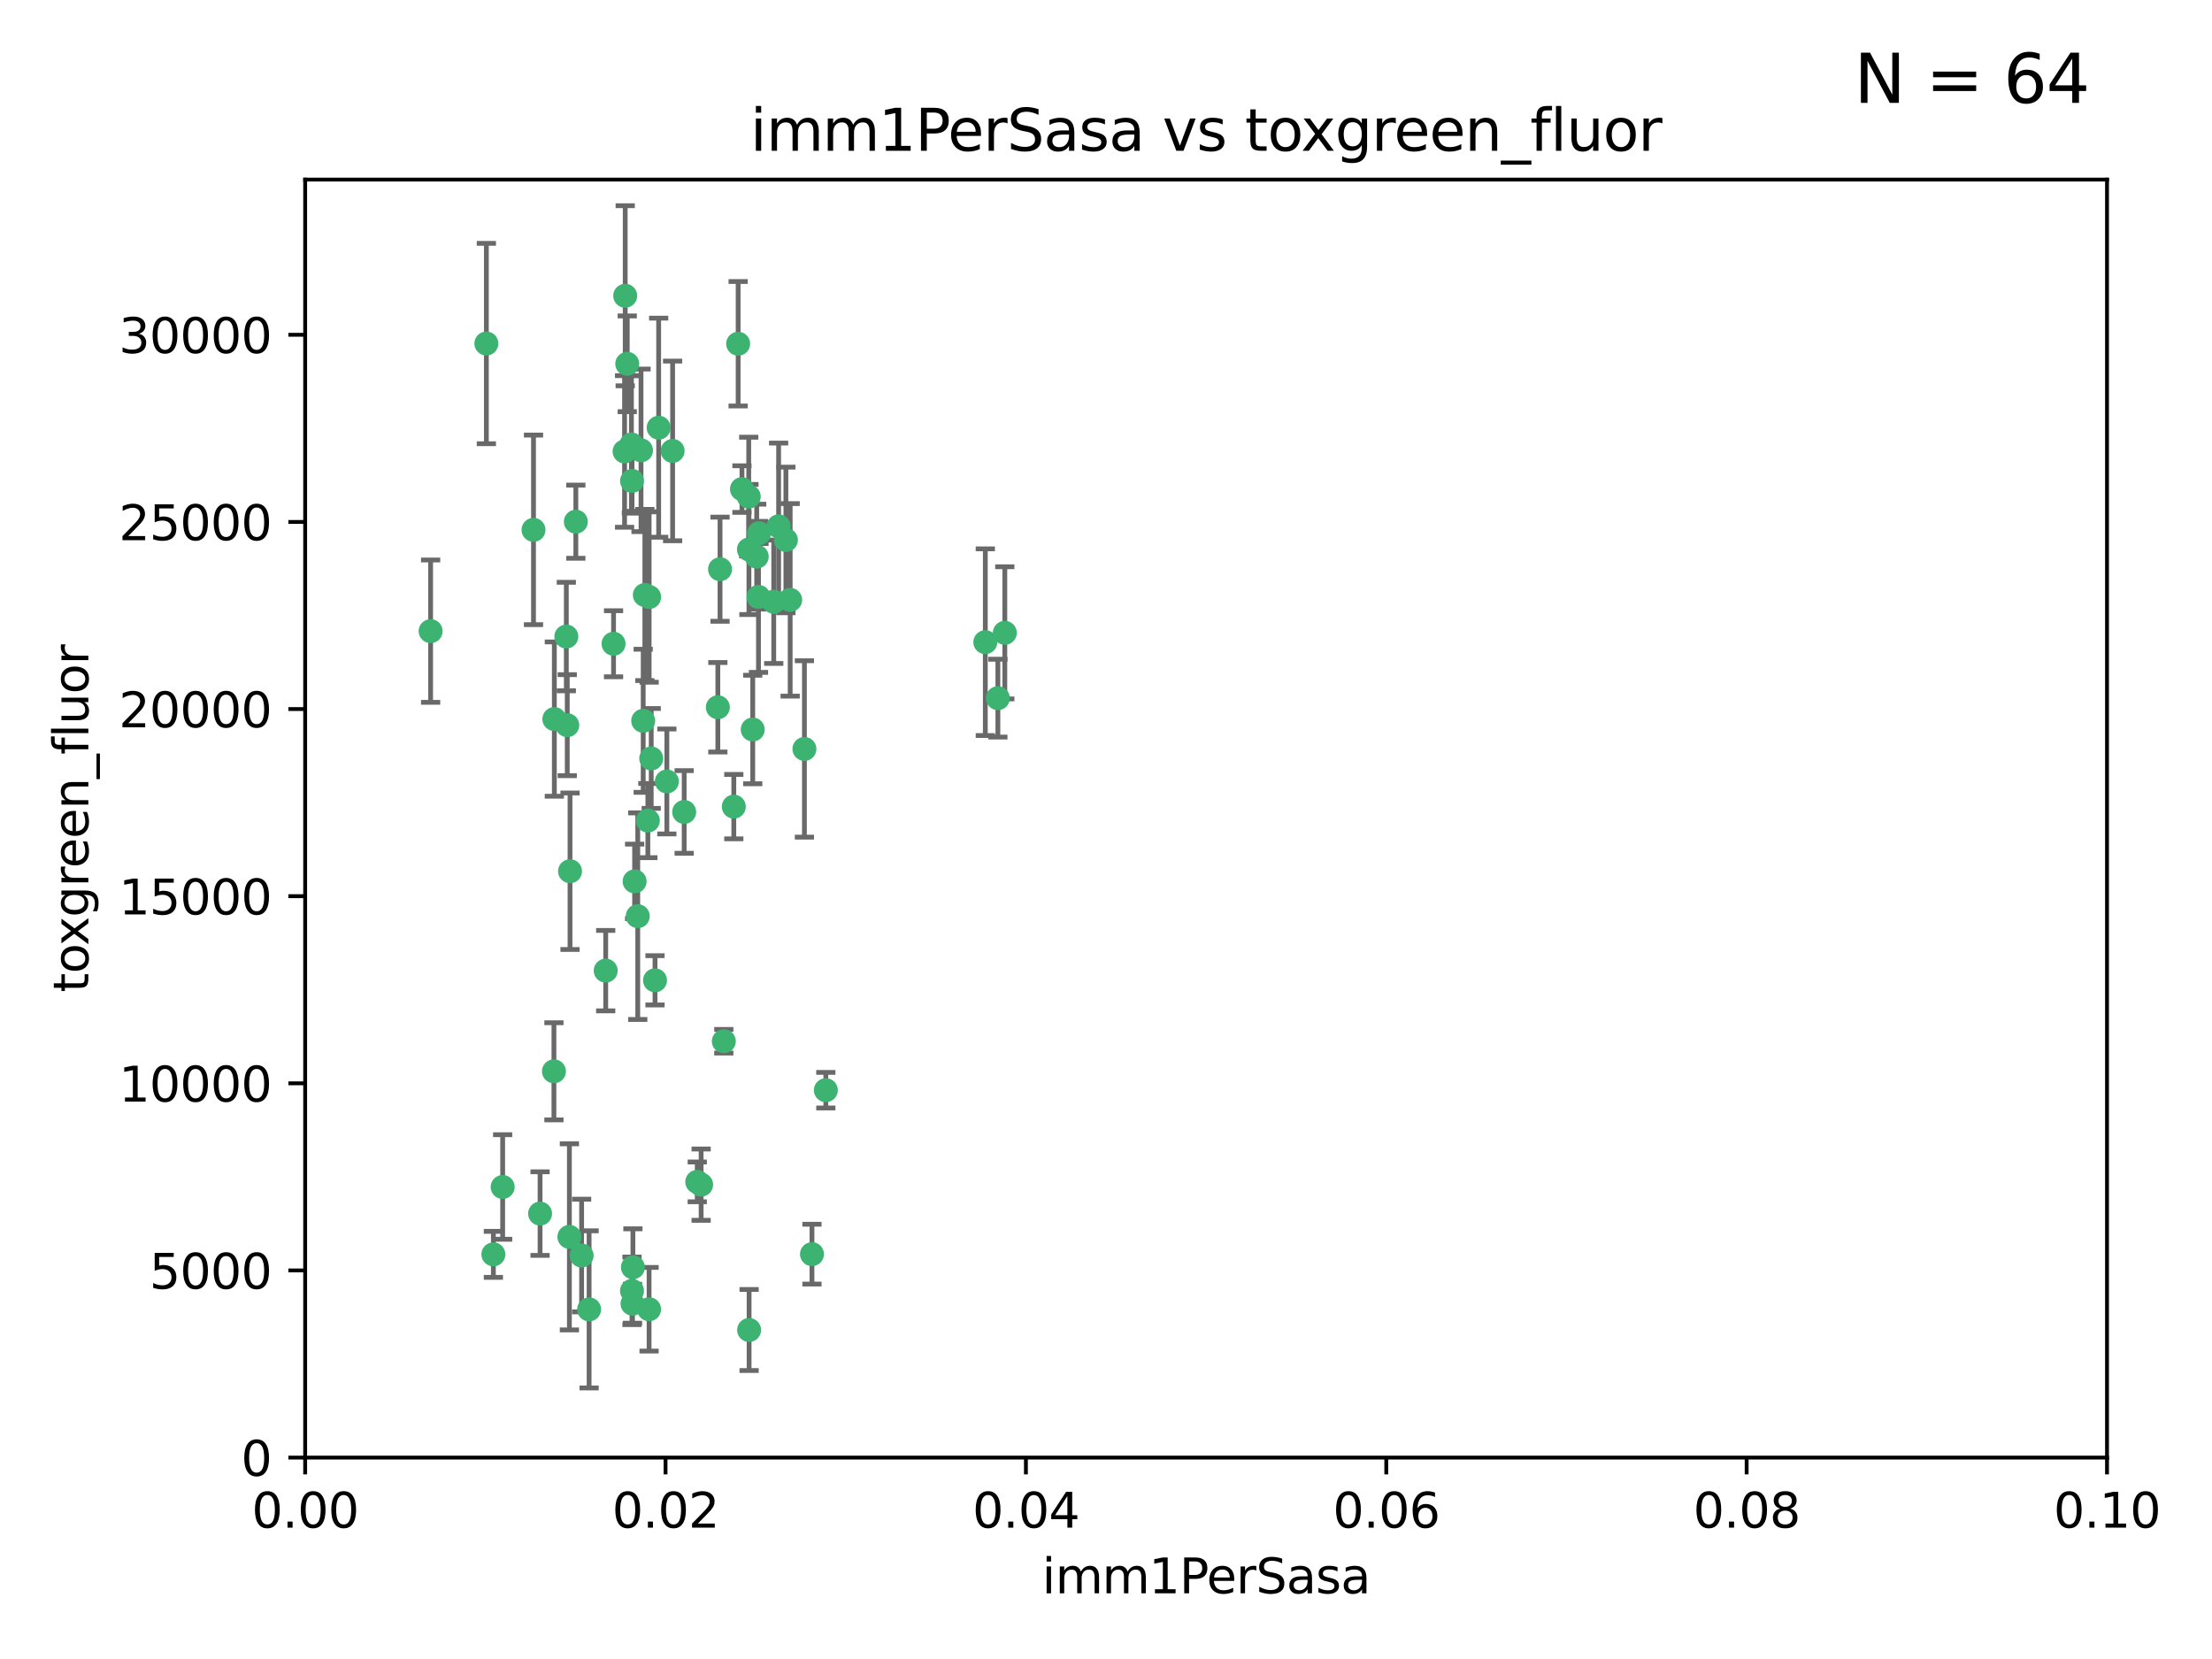 <?xml version="1.0" encoding="utf-8" standalone="no"?>
<!DOCTYPE svg PUBLIC "-//W3C//DTD SVG 1.1//EN"
  "http://www.w3.org/Graphics/SVG/1.1/DTD/svg11.dtd">
<svg xmlns:xlink="http://www.w3.org/1999/xlink" width="460.8pt" height="345.6pt" viewBox="0 0 460.8 345.6" xmlns="http://www.w3.org/2000/svg" version="1.1">
 <defs>
  <style type="text/css">*{stroke-linejoin: round; stroke-linecap: butt}</style>
 </defs>
 <g id="figure_1">
  <g id="patch_1">
   <path d="M 0 345.6 
L 460.8 345.6 
L 460.8 0 
L 0 0 
z
" style="fill: #ffffff"/>
  </g>
  <g id="axes_1">
   <g id="patch_2">
    <path d="M 63.571 303.64 
L 438.93 303.64 
L 438.93 37.411 
L 63.571 37.411 
z
" style="fill: #ffffff"/>
   </g>
   <g id="PathCollection_1">
    <defs>
     <path id="m6ec384478c" d="M 0 1.118 
C 0.297 1.118 0.581 1 0.791 0.791 
C 1 0.581 1.118 0.297 1.118 0 
C 1.118 -0.297 1 -0.581 0.791 -0.791 
C 0.581 -1 0.297 -1.118 0 -1.118 
C -0.297 -1.118 -0.581 -1 -0.791 -0.791 
C -1 -0.581 -1.118 -0.297 -1.118 0 
C -1.118 0.297 -1 0.581 -0.791 0.791 
C -0.581 1 -0.297 1.118 0 1.118 
z
" style="stroke: #3cb371"/>
    </defs>
    <g clip-path="url(#p83ebad45e4)">
     <use xlink:href="#m6ec384478c" x="101.319" y="71.562" style="fill: #3cb371; stroke: #3cb371"/>
     <use xlink:href="#m6ec384478c" x="89.706" y="131.48" style="fill: #3cb371; stroke: #3cb371"/>
     <use xlink:href="#m6ec384478c" x="156.017" y="114.467" style="fill: #3cb371; stroke: #3cb371"/>
     <use xlink:href="#m6ec384478c" x="111.138" y="110.38" style="fill: #3cb371; stroke: #3cb371"/>
     <use xlink:href="#m6ec384478c" x="137.211" y="89.097" style="fill: #3cb371; stroke: #3cb371"/>
     <use xlink:href="#m6ec384478c" x="119.957" y="108.676" style="fill: #3cb371; stroke: #3cb371"/>
     <use xlink:href="#m6ec384478c" x="169.147" y="261.259" style="fill: #3cb371; stroke: #3cb371"/>
     <use xlink:href="#m6ec384478c" x="130.666" y="75.786" style="fill: #3cb371; stroke: #3cb371"/>
     <use xlink:href="#m6ec384478c" x="161.183" y="125.356" style="fill: #3cb371; stroke: #3cb371"/>
     <use xlink:href="#m6ec384478c" x="130.11" y="94.046" style="fill: #3cb371; stroke: #3cb371"/>
     <use xlink:href="#m6ec384478c" x="167.576" y="156.019" style="fill: #3cb371; stroke: #3cb371"/>
     <use xlink:href="#m6ec384478c" x="149.54" y="147.335" style="fill: #3cb371; stroke: #3cb371"/>
     <use xlink:href="#m6ec384478c" x="164.607" y="124.965" style="fill: #3cb371; stroke: #3cb371"/>
     <use xlink:href="#m6ec384478c" x="140.118" y="93.933" style="fill: #3cb371; stroke: #3cb371"/>
     <use xlink:href="#m6ec384478c" x="157.637" y="115.953" style="fill: #3cb371; stroke: #3cb371"/>
     <use xlink:href="#m6ec384478c" x="162.201" y="109.646" style="fill: #3cb371; stroke: #3cb371"/>
     <use xlink:href="#m6ec384478c" x="155.975" y="103.453" style="fill: #3cb371; stroke: #3cb371"/>
     <use xlink:href="#m6ec384478c" x="133.991" y="150.153" style="fill: #3cb371; stroke: #3cb371"/>
     <use xlink:href="#m6ec384478c" x="133.537" y="93.812" style="fill: #3cb371; stroke: #3cb371"/>
     <use xlink:href="#m6ec384478c" x="135.226" y="124.367" style="fill: #3cb371; stroke: #3cb371"/>
     <use xlink:href="#m6ec384478c" x="134.959" y="170.94" style="fill: #3cb371; stroke: #3cb371"/>
     <use xlink:href="#m6ec384478c" x="131.665" y="100.184" style="fill: #3cb371; stroke: #3cb371"/>
     <use xlink:href="#m6ec384478c" x="149.997" y="118.577" style="fill: #3cb371; stroke: #3cb371"/>
     <use xlink:href="#m6ec384478c" x="131.536" y="92.588" style="fill: #3cb371; stroke: #3cb371"/>
     <use xlink:href="#m6ec384478c" x="102.779" y="261.303" style="fill: #3cb371; stroke: #3cb371"/>
     <use xlink:href="#m6ec384478c" x="154.563" y="101.886" style="fill: #3cb371; stroke: #3cb371"/>
     <use xlink:href="#m6ec384478c" x="158.007" y="124.337" style="fill: #3cb371; stroke: #3cb371"/>
     <use xlink:href="#m6ec384478c" x="153.769" y="71.61" style="fill: #3cb371; stroke: #3cb371"/>
     <use xlink:href="#m6ec384478c" x="118.169" y="151.067" style="fill: #3cb371; stroke: #3cb371"/>
     <use xlink:href="#m6ec384478c" x="126.179" y="202.203" style="fill: #3cb371; stroke: #3cb371"/>
     <use xlink:href="#m6ec384478c" x="136.451" y="204.22" style="fill: #3cb371; stroke: #3cb371"/>
     <use xlink:href="#m6ec384478c" x="146.058" y="246.787" style="fill: #3cb371; stroke: #3cb371"/>
     <use xlink:href="#m6ec384478c" x="205.259" y="133.776" style="fill: #3cb371; stroke: #3cb371"/>
     <use xlink:href="#m6ec384478c" x="158.116" y="111.087" style="fill: #3cb371; stroke: #3cb371"/>
     <use xlink:href="#m6ec384478c" x="163.716" y="112.487" style="fill: #3cb371; stroke: #3cb371"/>
     <use xlink:href="#m6ec384478c" x="130.241" y="61.614" style="fill: #3cb371; stroke: #3cb371"/>
     <use xlink:href="#m6ec384478c" x="138.918" y="162.792" style="fill: #3cb371; stroke: #3cb371"/>
     <use xlink:href="#m6ec384478c" x="112.506" y="252.814" style="fill: #3cb371; stroke: #3cb371"/>
     <use xlink:href="#m6ec384478c" x="207.877" y="145.439" style="fill: #3cb371; stroke: #3cb371"/>
     <use xlink:href="#m6ec384478c" x="127.813" y="134.104" style="fill: #3cb371; stroke: #3cb371"/>
     <use xlink:href="#m6ec384478c" x="104.714" y="247.267" style="fill: #3cb371; stroke: #3cb371"/>
     <use xlink:href="#m6ec384478c" x="209.321" y="131.829" style="fill: #3cb371; stroke: #3cb371"/>
     <use xlink:href="#m6ec384478c" x="117.976" y="132.603" style="fill: #3cb371; stroke: #3cb371"/>
     <use xlink:href="#m6ec384478c" x="152.865" y="168.036" style="fill: #3cb371; stroke: #3cb371"/>
     <use xlink:href="#m6ec384478c" x="132.856" y="190.856" style="fill: #3cb371; stroke: #3cb371"/>
     <use xlink:href="#m6ec384478c" x="131.656" y="268.906" style="fill: #3cb371; stroke: #3cb371"/>
     <use xlink:href="#m6ec384478c" x="131.847" y="263.993" style="fill: #3cb371; stroke: #3cb371"/>
     <use xlink:href="#m6ec384478c" x="131.762" y="271.584" style="fill: #3cb371; stroke: #3cb371"/>
     <use xlink:href="#m6ec384478c" x="156.053" y="277.063" style="fill: #3cb371; stroke: #3cb371"/>
     <use xlink:href="#m6ec384478c" x="150.784" y="216.908" style="fill: #3cb371; stroke: #3cb371"/>
     <use xlink:href="#m6ec384478c" x="156.807" y="151.97" style="fill: #3cb371; stroke: #3cb371"/>
     <use xlink:href="#m6ec384478c" x="118.746" y="181.494" style="fill: #3cb371; stroke: #3cb371"/>
     <use xlink:href="#m6ec384478c" x="132.205" y="183.606" style="fill: #3cb371; stroke: #3cb371"/>
     <use xlink:href="#m6ec384478c" x="122.722" y="272.768" style="fill: #3cb371; stroke: #3cb371"/>
     <use xlink:href="#m6ec384478c" x="115.394" y="223.176" style="fill: #3cb371; stroke: #3cb371"/>
     <use xlink:href="#m6ec384478c" x="118.616" y="257.661" style="fill: #3cb371; stroke: #3cb371"/>
     <use xlink:href="#m6ec384478c" x="115.48" y="149.795" style="fill: #3cb371; stroke: #3cb371"/>
     <use xlink:href="#m6ec384478c" x="121.161" y="261.551" style="fill: #3cb371; stroke: #3cb371"/>
     <use xlink:href="#m6ec384478c" x="135.215" y="272.741" style="fill: #3cb371; stroke: #3cb371"/>
     <use xlink:href="#m6ec384478c" x="134.334" y="123.943" style="fill: #3cb371; stroke: #3cb371"/>
     <use xlink:href="#m6ec384478c" x="142.527" y="169.147" style="fill: #3cb371; stroke: #3cb371"/>
     <use xlink:href="#m6ec384478c" x="145.249" y="246.204" style="fill: #3cb371; stroke: #3cb371"/>
     <use xlink:href="#m6ec384478c" x="172.037" y="227.107" style="fill: #3cb371; stroke: #3cb371"/>
     <use xlink:href="#m6ec384478c" x="135.66" y="157.999" style="fill: #3cb371; stroke: #3cb371"/>
    </g>
   </g>
   <g id="matplotlib.axis_1">
    <g id="xtick_1">
     <g id="line2d_1">
      <defs>
       <path id="m137657e2f7" d="M 0 0 
L 0 3.5 
" style="stroke: #000000; stroke-width: 0.8"/>
      </defs>
      <g>
       <use xlink:href="#m137657e2f7" x="63.571" y="303.64" style="stroke: #000000; stroke-width: 0.8"/>
      </g>
     </g>
     <g id="text_1">
      <!-- 0.00 -->
      <g transform="translate(52.438 318.238)scale(0.1 -0.1)">
       <defs>
        <path id="DejaVuSans-30" d="M 2034 4250 
Q 1547 4250 1301 3770 
Q 1056 3291 1056 2328 
Q 1056 1369 1301 889 
Q 1547 409 2034 409 
Q 2525 409 2770 889 
Q 3016 1369 3016 2328 
Q 3016 3291 2770 3770 
Q 2525 4250 2034 4250 
z
M 2034 4750 
Q 2819 4750 3233 4129 
Q 3647 3509 3647 2328 
Q 3647 1150 3233 529 
Q 2819 -91 2034 -91 
Q 1250 -91 836 529 
Q 422 1150 422 2328 
Q 422 3509 836 4129 
Q 1250 4750 2034 4750 
z
" transform="scale(0.016)"/>
        <path id="DejaVuSans-2e" d="M 684 794 
L 1344 794 
L 1344 0 
L 684 0 
L 684 794 
z
" transform="scale(0.016)"/>
       </defs>
       <use xlink:href="#DejaVuSans-30"/>
       <use xlink:href="#DejaVuSans-2e" x="63.623"/>
       <use xlink:href="#DejaVuSans-30" x="95.41"/>
       <use xlink:href="#DejaVuSans-30" x="159.033"/>
      </g>
     </g>
    </g>
    <g id="xtick_2">
     <g id="line2d_2">
      <g>
       <use xlink:href="#m137657e2f7" x="138.643" y="303.64" style="stroke: #000000; stroke-width: 0.8"/>
      </g>
     </g>
     <g id="text_2">
      <!-- 0.02 -->
      <g transform="translate(127.51 318.238)scale(0.1 -0.1)">
       <defs>
        <path id="DejaVuSans-32" d="M 1228 531 
L 3431 531 
L 3431 0 
L 469 0 
L 469 531 
Q 828 903 1448 1529 
Q 2069 2156 2228 2338 
Q 2531 2678 2651 2914 
Q 2772 3150 2772 3378 
Q 2772 3750 2511 3984 
Q 2250 4219 1831 4219 
Q 1534 4219 1204 4116 
Q 875 4013 500 3803 
L 500 4441 
Q 881 4594 1212 4672 
Q 1544 4750 1819 4750 
Q 2544 4750 2975 4387 
Q 3406 4025 3406 3419 
Q 3406 3131 3298 2873 
Q 3191 2616 2906 2266 
Q 2828 2175 2409 1742 
Q 1991 1309 1228 531 
z
" transform="scale(0.016)"/>
       </defs>
       <use xlink:href="#DejaVuSans-30"/>
       <use xlink:href="#DejaVuSans-2e" x="63.623"/>
       <use xlink:href="#DejaVuSans-30" x="95.41"/>
       <use xlink:href="#DejaVuSans-32" x="159.033"/>
      </g>
     </g>
    </g>
    <g id="xtick_3">
     <g id="line2d_3">
      <g>
       <use xlink:href="#m137657e2f7" x="213.715" y="303.64" style="stroke: #000000; stroke-width: 0.8"/>
      </g>
     </g>
     <g id="text_3">
      <!-- 0.04 -->
      <g transform="translate(202.582 318.238)scale(0.1 -0.1)">
       <defs>
        <path id="DejaVuSans-34" d="M 2419 4116 
L 825 1625 
L 2419 1625 
L 2419 4116 
z
M 2253 4666 
L 3047 4666 
L 3047 1625 
L 3713 1625 
L 3713 1100 
L 3047 1100 
L 3047 0 
L 2419 0 
L 2419 1100 
L 313 1100 
L 313 1709 
L 2253 4666 
z
" transform="scale(0.016)"/>
       </defs>
       <use xlink:href="#DejaVuSans-30"/>
       <use xlink:href="#DejaVuSans-2e" x="63.623"/>
       <use xlink:href="#DejaVuSans-30" x="95.41"/>
       <use xlink:href="#DejaVuSans-34" x="159.033"/>
      </g>
     </g>
    </g>
    <g id="xtick_4">
     <g id="line2d_4">
      <g>
       <use xlink:href="#m137657e2f7" x="288.786" y="303.64" style="stroke: #000000; stroke-width: 0.8"/>
      </g>
     </g>
     <g id="text_4">
      <!-- 0.06 -->
      <g transform="translate(277.654 318.238)scale(0.1 -0.1)">
       <defs>
        <path id="DejaVuSans-36" d="M 2113 2584 
Q 1688 2584 1439 2293 
Q 1191 2003 1191 1497 
Q 1191 994 1439 701 
Q 1688 409 2113 409 
Q 2538 409 2786 701 
Q 3034 994 3034 1497 
Q 3034 2003 2786 2293 
Q 2538 2584 2113 2584 
z
M 3366 4563 
L 3366 3988 
Q 3128 4100 2886 4159 
Q 2644 4219 2406 4219 
Q 1781 4219 1451 3797 
Q 1122 3375 1075 2522 
Q 1259 2794 1537 2939 
Q 1816 3084 2150 3084 
Q 2853 3084 3261 2657 
Q 3669 2231 3669 1497 
Q 3669 778 3244 343 
Q 2819 -91 2113 -91 
Q 1303 -91 875 529 
Q 447 1150 447 2328 
Q 447 3434 972 4092 
Q 1497 4750 2381 4750 
Q 2619 4750 2861 4703 
Q 3103 4656 3366 4563 
z
" transform="scale(0.016)"/>
       </defs>
       <use xlink:href="#DejaVuSans-30"/>
       <use xlink:href="#DejaVuSans-2e" x="63.623"/>
       <use xlink:href="#DejaVuSans-30" x="95.41"/>
       <use xlink:href="#DejaVuSans-36" x="159.033"/>
      </g>
     </g>
    </g>
    <g id="xtick_5">
     <g id="line2d_5">
      <g>
       <use xlink:href="#m137657e2f7" x="363.858" y="303.64" style="stroke: #000000; stroke-width: 0.8"/>
      </g>
     </g>
     <g id="text_5">
      <!-- 0.08 -->
      <g transform="translate(352.725 318.238)scale(0.1 -0.1)">
       <defs>
        <path id="DejaVuSans-38" d="M 2034 2216 
Q 1584 2216 1326 1975 
Q 1069 1734 1069 1313 
Q 1069 891 1326 650 
Q 1584 409 2034 409 
Q 2484 409 2743 651 
Q 3003 894 3003 1313 
Q 3003 1734 2745 1975 
Q 2488 2216 2034 2216 
z
M 1403 2484 
Q 997 2584 770 2862 
Q 544 3141 544 3541 
Q 544 4100 942 4425 
Q 1341 4750 2034 4750 
Q 2731 4750 3128 4425 
Q 3525 4100 3525 3541 
Q 3525 3141 3298 2862 
Q 3072 2584 2669 2484 
Q 3125 2378 3379 2068 
Q 3634 1759 3634 1313 
Q 3634 634 3220 271 
Q 2806 -91 2034 -91 
Q 1263 -91 848 271 
Q 434 634 434 1313 
Q 434 1759 690 2068 
Q 947 2378 1403 2484 
z
M 1172 3481 
Q 1172 3119 1398 2916 
Q 1625 2713 2034 2713 
Q 2441 2713 2670 2916 
Q 2900 3119 2900 3481 
Q 2900 3844 2670 4047 
Q 2441 4250 2034 4250 
Q 1625 4250 1398 4047 
Q 1172 3844 1172 3481 
z
" transform="scale(0.016)"/>
       </defs>
       <use xlink:href="#DejaVuSans-30"/>
       <use xlink:href="#DejaVuSans-2e" x="63.623"/>
       <use xlink:href="#DejaVuSans-30" x="95.41"/>
       <use xlink:href="#DejaVuSans-38" x="159.033"/>
      </g>
     </g>
    </g>
    <g id="xtick_6">
     <g id="line2d_6">
      <g>
       <use xlink:href="#m137657e2f7" x="438.93" y="303.64" style="stroke: #000000; stroke-width: 0.8"/>
      </g>
     </g>
     <g id="text_6">
      <!-- 0.10 -->
      <g transform="translate(427.797 318.238)scale(0.1 -0.1)">
       <defs>
        <path id="DejaVuSans-31" d="M 794 531 
L 1825 531 
L 1825 4091 
L 703 3866 
L 703 4441 
L 1819 4666 
L 2450 4666 
L 2450 531 
L 3481 531 
L 3481 0 
L 794 0 
L 794 531 
z
" transform="scale(0.016)"/>
       </defs>
       <use xlink:href="#DejaVuSans-30"/>
       <use xlink:href="#DejaVuSans-2e" x="63.623"/>
       <use xlink:href="#DejaVuSans-31" x="95.41"/>
       <use xlink:href="#DejaVuSans-30" x="159.033"/>
      </g>
     </g>
    </g>
    <g id="text_7">
     <!-- imm1PerSasa -->
     <g transform="translate(217.067 331.917)scale(0.1 -0.1)">
      <defs>
       <path id="DejaVuSans-69" d="M 603 3500 
L 1178 3500 
L 1178 0 
L 603 0 
L 603 3500 
z
M 603 4863 
L 1178 4863 
L 1178 4134 
L 603 4134 
L 603 4863 
z
" transform="scale(0.016)"/>
       <path id="DejaVuSans-6d" d="M 3328 2828 
Q 3544 3216 3844 3400 
Q 4144 3584 4550 3584 
Q 5097 3584 5394 3201 
Q 5691 2819 5691 2113 
L 5691 0 
L 5113 0 
L 5113 2094 
Q 5113 2597 4934 2840 
Q 4756 3084 4391 3084 
Q 3944 3084 3684 2787 
Q 3425 2491 3425 1978 
L 3425 0 
L 2847 0 
L 2847 2094 
Q 2847 2600 2669 2842 
Q 2491 3084 2119 3084 
Q 1678 3084 1418 2786 
Q 1159 2488 1159 1978 
L 1159 0 
L 581 0 
L 581 3500 
L 1159 3500 
L 1159 2956 
Q 1356 3278 1631 3431 
Q 1906 3584 2284 3584 
Q 2666 3584 2933 3390 
Q 3200 3197 3328 2828 
z
" transform="scale(0.016)"/>
       <path id="DejaVuSans-50" d="M 1259 4147 
L 1259 2394 
L 2053 2394 
Q 2494 2394 2734 2622 
Q 2975 2850 2975 3272 
Q 2975 3691 2734 3919 
Q 2494 4147 2053 4147 
L 1259 4147 
z
M 628 4666 
L 2053 4666 
Q 2838 4666 3239 4311 
Q 3641 3956 3641 3272 
Q 3641 2581 3239 2228 
Q 2838 1875 2053 1875 
L 1259 1875 
L 1259 0 
L 628 0 
L 628 4666 
z
" transform="scale(0.016)"/>
       <path id="DejaVuSans-65" d="M 3597 1894 
L 3597 1613 
L 953 1613 
Q 991 1019 1311 708 
Q 1631 397 2203 397 
Q 2534 397 2845 478 
Q 3156 559 3463 722 
L 3463 178 
Q 3153 47 2828 -22 
Q 2503 -91 2169 -91 
Q 1331 -91 842 396 
Q 353 884 353 1716 
Q 353 2575 817 3079 
Q 1281 3584 2069 3584 
Q 2775 3584 3186 3129 
Q 3597 2675 3597 1894 
z
M 3022 2063 
Q 3016 2534 2758 2815 
Q 2500 3097 2075 3097 
Q 1594 3097 1305 2825 
Q 1016 2553 972 2059 
L 3022 2063 
z
" transform="scale(0.016)"/>
       <path id="DejaVuSans-72" d="M 2631 2963 
Q 2534 3019 2420 3045 
Q 2306 3072 2169 3072 
Q 1681 3072 1420 2755 
Q 1159 2438 1159 1844 
L 1159 0 
L 581 0 
L 581 3500 
L 1159 3500 
L 1159 2956 
Q 1341 3275 1631 3429 
Q 1922 3584 2338 3584 
Q 2397 3584 2469 3576 
Q 2541 3569 2628 3553 
L 2631 2963 
z
" transform="scale(0.016)"/>
       <path id="DejaVuSans-53" d="M 3425 4513 
L 3425 3897 
Q 3066 4069 2747 4153 
Q 2428 4238 2131 4238 
Q 1616 4238 1336 4038 
Q 1056 3838 1056 3469 
Q 1056 3159 1242 3001 
Q 1428 2844 1947 2747 
L 2328 2669 
Q 3034 2534 3370 2195 
Q 3706 1856 3706 1288 
Q 3706 609 3251 259 
Q 2797 -91 1919 -91 
Q 1588 -91 1214 -16 
Q 841 59 441 206 
L 441 856 
Q 825 641 1194 531 
Q 1563 422 1919 422 
Q 2459 422 2753 634 
Q 3047 847 3047 1241 
Q 3047 1584 2836 1778 
Q 2625 1972 2144 2069 
L 1759 2144 
Q 1053 2284 737 2584 
Q 422 2884 422 3419 
Q 422 4038 858 4394 
Q 1294 4750 2059 4750 
Q 2388 4750 2728 4690 
Q 3069 4631 3425 4513 
z
" transform="scale(0.016)"/>
       <path id="DejaVuSans-61" d="M 2194 1759 
Q 1497 1759 1228 1600 
Q 959 1441 959 1056 
Q 959 750 1161 570 
Q 1363 391 1709 391 
Q 2188 391 2477 730 
Q 2766 1069 2766 1631 
L 2766 1759 
L 2194 1759 
z
M 3341 1997 
L 3341 0 
L 2766 0 
L 2766 531 
Q 2569 213 2275 61 
Q 1981 -91 1556 -91 
Q 1019 -91 701 211 
Q 384 513 384 1019 
Q 384 1609 779 1909 
Q 1175 2209 1959 2209 
L 2766 2209 
L 2766 2266 
Q 2766 2663 2505 2880 
Q 2244 3097 1772 3097 
Q 1472 3097 1187 3025 
Q 903 2953 641 2809 
L 641 3341 
Q 956 3463 1253 3523 
Q 1550 3584 1831 3584 
Q 2591 3584 2966 3190 
Q 3341 2797 3341 1997 
z
" transform="scale(0.016)"/>
       <path id="DejaVuSans-73" d="M 2834 3397 
L 2834 2853 
Q 2591 2978 2328 3040 
Q 2066 3103 1784 3103 
Q 1356 3103 1142 2972 
Q 928 2841 928 2578 
Q 928 2378 1081 2264 
Q 1234 2150 1697 2047 
L 1894 2003 
Q 2506 1872 2764 1633 
Q 3022 1394 3022 966 
Q 3022 478 2636 193 
Q 2250 -91 1575 -91 
Q 1294 -91 989 -36 
Q 684 19 347 128 
L 347 722 
Q 666 556 975 473 
Q 1284 391 1588 391 
Q 1994 391 2212 530 
Q 2431 669 2431 922 
Q 2431 1156 2273 1281 
Q 2116 1406 1581 1522 
L 1381 1569 
Q 847 1681 609 1914 
Q 372 2147 372 2553 
Q 372 3047 722 3315 
Q 1072 3584 1716 3584 
Q 2034 3584 2315 3537 
Q 2597 3491 2834 3397 
z
" transform="scale(0.016)"/>
      </defs>
      <use xlink:href="#DejaVuSans-69"/>
      <use xlink:href="#DejaVuSans-6d" x="27.783"/>
      <use xlink:href="#DejaVuSans-6d" x="125.195"/>
      <use xlink:href="#DejaVuSans-31" x="222.607"/>
      <use xlink:href="#DejaVuSans-50" x="286.23"/>
      <use xlink:href="#DejaVuSans-65" x="342.908"/>
      <use xlink:href="#DejaVuSans-72" x="404.432"/>
      <use xlink:href="#DejaVuSans-53" x="445.545"/>
      <use xlink:href="#DejaVuSans-61" x="509.021"/>
      <use xlink:href="#DejaVuSans-73" x="570.301"/>
      <use xlink:href="#DejaVuSans-61" x="622.4"/>
     </g>
    </g>
   </g>
   <g id="matplotlib.axis_2">
    <g id="ytick_1">
     <g id="line2d_7">
      <defs>
       <path id="m327ec937a0" d="M 0 0 
L -3.5 0 
" style="stroke: #000000; stroke-width: 0.8"/>
      </defs>
      <g>
       <use xlink:href="#m327ec937a0" x="63.571" y="303.64" style="stroke: #000000; stroke-width: 0.8"/>
      </g>
     </g>
     <g id="text_8">
      <!-- 0 -->
      <g transform="translate(50.209 307.439)scale(0.1 -0.1)">
       <use xlink:href="#DejaVuSans-30"/>
      </g>
     </g>
    </g>
    <g id="ytick_2">
     <g id="line2d_8">
      <g>
       <use xlink:href="#m327ec937a0" x="63.571" y="264.657" style="stroke: #000000; stroke-width: 0.8"/>
      </g>
     </g>
     <g id="text_9">
      <!-- 5000 -->
      <g transform="translate(31.121 268.457)scale(0.1 -0.1)">
       <defs>
        <path id="DejaVuSans-35" d="M 691 4666 
L 3169 4666 
L 3169 4134 
L 1269 4134 
L 1269 2991 
Q 1406 3038 1543 3061 
Q 1681 3084 1819 3084 
Q 2600 3084 3056 2656 
Q 3513 2228 3513 1497 
Q 3513 744 3044 326 
Q 2575 -91 1722 -91 
Q 1428 -91 1123 -41 
Q 819 9 494 109 
L 494 744 
Q 775 591 1075 516 
Q 1375 441 1709 441 
Q 2250 441 2565 725 
Q 2881 1009 2881 1497 
Q 2881 1984 2565 2268 
Q 2250 2553 1709 2553 
Q 1456 2553 1204 2497 
Q 953 2441 691 2322 
L 691 4666 
z
" transform="scale(0.016)"/>
       </defs>
       <use xlink:href="#DejaVuSans-35"/>
       <use xlink:href="#DejaVuSans-30" x="63.623"/>
       <use xlink:href="#DejaVuSans-30" x="127.246"/>
       <use xlink:href="#DejaVuSans-30" x="190.869"/>
      </g>
     </g>
    </g>
    <g id="ytick_3">
     <g id="line2d_9">
      <g>
       <use xlink:href="#m327ec937a0" x="63.571" y="225.675" style="stroke: #000000; stroke-width: 0.8"/>
      </g>
     </g>
     <g id="text_10">
      <!-- 10000 -->
      <g transform="translate(24.759 229.474)scale(0.1 -0.1)">
       <use xlink:href="#DejaVuSans-31"/>
       <use xlink:href="#DejaVuSans-30" x="63.623"/>
       <use xlink:href="#DejaVuSans-30" x="127.246"/>
       <use xlink:href="#DejaVuSans-30" x="190.869"/>
       <use xlink:href="#DejaVuSans-30" x="254.492"/>
      </g>
     </g>
    </g>
    <g id="ytick_4">
     <g id="line2d_10">
      <g>
       <use xlink:href="#m327ec937a0" x="63.571" y="186.692" style="stroke: #000000; stroke-width: 0.8"/>
      </g>
     </g>
     <g id="text_11">
      <!-- 15000 -->
      <g transform="translate(24.759 190.492)scale(0.1 -0.1)">
       <use xlink:href="#DejaVuSans-31"/>
       <use xlink:href="#DejaVuSans-35" x="63.623"/>
       <use xlink:href="#DejaVuSans-30" x="127.246"/>
       <use xlink:href="#DejaVuSans-30" x="190.869"/>
       <use xlink:href="#DejaVuSans-30" x="254.492"/>
      </g>
     </g>
    </g>
    <g id="ytick_5">
     <g id="line2d_11">
      <g>
       <use xlink:href="#m327ec937a0" x="63.571" y="147.71" style="stroke: #000000; stroke-width: 0.8"/>
      </g>
     </g>
     <g id="text_12">
      <!-- 20000 -->
      <g transform="translate(24.759 151.509)scale(0.1 -0.1)">
       <use xlink:href="#DejaVuSans-32"/>
       <use xlink:href="#DejaVuSans-30" x="63.623"/>
       <use xlink:href="#DejaVuSans-30" x="127.246"/>
       <use xlink:href="#DejaVuSans-30" x="190.869"/>
       <use xlink:href="#DejaVuSans-30" x="254.492"/>
      </g>
     </g>
    </g>
    <g id="ytick_6">
     <g id="line2d_12">
      <g>
       <use xlink:href="#m327ec937a0" x="63.571" y="108.727" style="stroke: #000000; stroke-width: 0.8"/>
      </g>
     </g>
     <g id="text_13">
      <!-- 25000 -->
      <g transform="translate(24.759 112.527)scale(0.1 -0.1)">
       <use xlink:href="#DejaVuSans-32"/>
       <use xlink:href="#DejaVuSans-35" x="63.623"/>
       <use xlink:href="#DejaVuSans-30" x="127.246"/>
       <use xlink:href="#DejaVuSans-30" x="190.869"/>
       <use xlink:href="#DejaVuSans-30" x="254.492"/>
      </g>
     </g>
    </g>
    <g id="ytick_7">
     <g id="line2d_13">
      <g>
       <use xlink:href="#m327ec937a0" x="63.571" y="69.745" style="stroke: #000000; stroke-width: 0.8"/>
      </g>
     </g>
     <g id="text_14">
      <!-- 30000 -->
      <g transform="translate(24.759 73.544)scale(0.1 -0.1)">
       <defs>
        <path id="DejaVuSans-33" d="M 2597 2516 
Q 3050 2419 3304 2112 
Q 3559 1806 3559 1356 
Q 3559 666 3084 287 
Q 2609 -91 1734 -91 
Q 1441 -91 1130 -33 
Q 819 25 488 141 
L 488 750 
Q 750 597 1062 519 
Q 1375 441 1716 441 
Q 2309 441 2620 675 
Q 2931 909 2931 1356 
Q 2931 1769 2642 2001 
Q 2353 2234 1838 2234 
L 1294 2234 
L 1294 2753 
L 1863 2753 
Q 2328 2753 2575 2939 
Q 2822 3125 2822 3475 
Q 2822 3834 2567 4026 
Q 2313 4219 1838 4219 
Q 1578 4219 1281 4162 
Q 984 4106 628 3988 
L 628 4550 
Q 988 4650 1302 4700 
Q 1616 4750 1894 4750 
Q 2613 4750 3031 4423 
Q 3450 4097 3450 3541 
Q 3450 3153 3228 2886 
Q 3006 2619 2597 2516 
z
" transform="scale(0.016)"/>
       </defs>
       <use xlink:href="#DejaVuSans-33"/>
       <use xlink:href="#DejaVuSans-30" x="63.623"/>
       <use xlink:href="#DejaVuSans-30" x="127.246"/>
       <use xlink:href="#DejaVuSans-30" x="190.869"/>
       <use xlink:href="#DejaVuSans-30" x="254.492"/>
      </g>
     </g>
    </g>
    <g id="text_15">
     <!-- toxgreen_fluor -->
     <g transform="translate(18.401 206.72)rotate(-90)scale(0.1 -0.1)">
      <defs>
       <path id="DejaVuSans-74" d="M 1172 4494 
L 1172 3500 
L 2356 3500 
L 2356 3053 
L 1172 3053 
L 1172 1153 
Q 1172 725 1289 603 
Q 1406 481 1766 481 
L 2356 481 
L 2356 0 
L 1766 0 
Q 1100 0 847 248 
Q 594 497 594 1153 
L 594 3053 
L 172 3053 
L 172 3500 
L 594 3500 
L 594 4494 
L 1172 4494 
z
" transform="scale(0.016)"/>
       <path id="DejaVuSans-6f" d="M 1959 3097 
Q 1497 3097 1228 2736 
Q 959 2375 959 1747 
Q 959 1119 1226 758 
Q 1494 397 1959 397 
Q 2419 397 2687 759 
Q 2956 1122 2956 1747 
Q 2956 2369 2687 2733 
Q 2419 3097 1959 3097 
z
M 1959 3584 
Q 2709 3584 3137 3096 
Q 3566 2609 3566 1747 
Q 3566 888 3137 398 
Q 2709 -91 1959 -91 
Q 1206 -91 779 398 
Q 353 888 353 1747 
Q 353 2609 779 3096 
Q 1206 3584 1959 3584 
z
" transform="scale(0.016)"/>
       <path id="DejaVuSans-78" d="M 3513 3500 
L 2247 1797 
L 3578 0 
L 2900 0 
L 1881 1375 
L 863 0 
L 184 0 
L 1544 1831 
L 300 3500 
L 978 3500 
L 1906 2253 
L 2834 3500 
L 3513 3500 
z
" transform="scale(0.016)"/>
       <path id="DejaVuSans-67" d="M 2906 1791 
Q 2906 2416 2648 2759 
Q 2391 3103 1925 3103 
Q 1463 3103 1205 2759 
Q 947 2416 947 1791 
Q 947 1169 1205 825 
Q 1463 481 1925 481 
Q 2391 481 2648 825 
Q 2906 1169 2906 1791 
z
M 3481 434 
Q 3481 -459 3084 -895 
Q 2688 -1331 1869 -1331 
Q 1566 -1331 1297 -1286 
Q 1028 -1241 775 -1147 
L 775 -588 
Q 1028 -725 1275 -790 
Q 1522 -856 1778 -856 
Q 2344 -856 2625 -561 
Q 2906 -266 2906 331 
L 2906 616 
Q 2728 306 2450 153 
Q 2172 0 1784 0 
Q 1141 0 747 490 
Q 353 981 353 1791 
Q 353 2603 747 3093 
Q 1141 3584 1784 3584 
Q 2172 3584 2450 3431 
Q 2728 3278 2906 2969 
L 2906 3500 
L 3481 3500 
L 3481 434 
z
" transform="scale(0.016)"/>
       <path id="DejaVuSans-6e" d="M 3513 2113 
L 3513 0 
L 2938 0 
L 2938 2094 
Q 2938 2591 2744 2837 
Q 2550 3084 2163 3084 
Q 1697 3084 1428 2787 
Q 1159 2491 1159 1978 
L 1159 0 
L 581 0 
L 581 3500 
L 1159 3500 
L 1159 2956 
Q 1366 3272 1645 3428 
Q 1925 3584 2291 3584 
Q 2894 3584 3203 3211 
Q 3513 2838 3513 2113 
z
" transform="scale(0.016)"/>
       <path id="DejaVuSans-5f" d="M 3263 -1063 
L 3263 -1509 
L -63 -1509 
L -63 -1063 
L 3263 -1063 
z
" transform="scale(0.016)"/>
       <path id="DejaVuSans-66" d="M 2375 4863 
L 2375 4384 
L 1825 4384 
Q 1516 4384 1395 4259 
Q 1275 4134 1275 3809 
L 1275 3500 
L 2222 3500 
L 2222 3053 
L 1275 3053 
L 1275 0 
L 697 0 
L 697 3053 
L 147 3053 
L 147 3500 
L 697 3500 
L 697 3744 
Q 697 4328 969 4595 
Q 1241 4863 1831 4863 
L 2375 4863 
z
" transform="scale(0.016)"/>
       <path id="DejaVuSans-6c" d="M 603 4863 
L 1178 4863 
L 1178 0 
L 603 0 
L 603 4863 
z
" transform="scale(0.016)"/>
       <path id="DejaVuSans-75" d="M 544 1381 
L 544 3500 
L 1119 3500 
L 1119 1403 
Q 1119 906 1312 657 
Q 1506 409 1894 409 
Q 2359 409 2629 706 
Q 2900 1003 2900 1516 
L 2900 3500 
L 3475 3500 
L 3475 0 
L 2900 0 
L 2900 538 
Q 2691 219 2414 64 
Q 2138 -91 1772 -91 
Q 1169 -91 856 284 
Q 544 659 544 1381 
z
M 1991 3584 
L 1991 3584 
z
" transform="scale(0.016)"/>
      </defs>
      <use xlink:href="#DejaVuSans-74"/>
      <use xlink:href="#DejaVuSans-6f" x="39.209"/>
      <use xlink:href="#DejaVuSans-78" x="97.266"/>
      <use xlink:href="#DejaVuSans-67" x="156.445"/>
      <use xlink:href="#DejaVuSans-72" x="219.922"/>
      <use xlink:href="#DejaVuSans-65" x="258.785"/>
      <use xlink:href="#DejaVuSans-65" x="320.309"/>
      <use xlink:href="#DejaVuSans-6e" x="381.832"/>
      <use xlink:href="#DejaVuSans-5f" x="445.211"/>
      <use xlink:href="#DejaVuSans-66" x="495.211"/>
      <use xlink:href="#DejaVuSans-6c" x="530.416"/>
      <use xlink:href="#DejaVuSans-75" x="558.199"/>
      <use xlink:href="#DejaVuSans-6f" x="621.578"/>
      <use xlink:href="#DejaVuSans-72" x="682.76"/>
     </g>
    </g>
   </g>
   <g id="LineCollection_1">
    <path d="M 101.319 92.434 
L 101.319 50.691 
" clip-path="url(#p83ebad45e4)" style="fill: none; stroke: #696969"/>
    <path d="M 89.706 146.307 
L 89.706 116.654 
" clip-path="url(#p83ebad45e4)" style="fill: none; stroke: #696969"/>
    <path d="M 156.017 128.017 
L 156.017 100.917 
" clip-path="url(#p83ebad45e4)" style="fill: none; stroke: #696969"/>
    <path d="M 111.138 130.124 
L 111.138 90.636 
" clip-path="url(#p83ebad45e4)" style="fill: none; stroke: #696969"/>
    <path d="M 137.211 111.917 
L 137.211 66.277 
" clip-path="url(#p83ebad45e4)" style="fill: none; stroke: #696969"/>
    <path d="M 119.957 116.296 
L 119.957 101.057 
" clip-path="url(#p83ebad45e4)" style="fill: none; stroke: #696969"/>
    <path d="M 169.147 267.49 
L 169.147 255.028 
" clip-path="url(#p83ebad45e4)" style="fill: none; stroke: #696969"/>
    <path d="M 130.666 85.756 
L 130.666 65.815 
" clip-path="url(#p83ebad45e4)" style="fill: none; stroke: #696969"/>
    <path d="M 161.183 138.211 
L 161.183 112.501 
" clip-path="url(#p83ebad45e4)" style="fill: none; stroke: #696969"/>
    <path d="M 130.11 109.836 
L 130.11 78.257 
" clip-path="url(#p83ebad45e4)" style="fill: none; stroke: #696969"/>
    <path d="M 167.576 174.39 
L 167.576 137.647 
" clip-path="url(#p83ebad45e4)" style="fill: none; stroke: #696969"/>
    <path d="M 149.54 156.65 
L 149.54 138.02 
" clip-path="url(#p83ebad45e4)" style="fill: none; stroke: #696969"/>
    <path d="M 164.607 145.018 
L 164.607 104.912 
" clip-path="url(#p83ebad45e4)" style="fill: none; stroke: #696969"/>
    <path d="M 140.118 112.649 
L 140.118 75.218 
" clip-path="url(#p83ebad45e4)" style="fill: none; stroke: #696969"/>
    <path d="M 157.637 126.872 
L 157.637 105.035 
" clip-path="url(#p83ebad45e4)" style="fill: none; stroke: #696969"/>
    <path d="M 162.201 126.988 
L 162.201 92.305 
" clip-path="url(#p83ebad45e4)" style="fill: none; stroke: #696969"/>
    <path d="M 155.975 115.826 
L 155.975 91.08 
" clip-path="url(#p83ebad45e4)" style="fill: none; stroke: #696969"/>
    <path d="M 133.991 165.057 
L 133.991 135.25 
" clip-path="url(#p83ebad45e4)" style="fill: none; stroke: #696969"/>
    <path d="M 133.537 110.745 
L 133.537 76.878 
" clip-path="url(#p83ebad45e4)" style="fill: none; stroke: #696969"/>
    <path d="M 135.226 142.114 
L 135.226 106.621 
" clip-path="url(#p83ebad45e4)" style="fill: none; stroke: #696969"/>
    <path d="M 134.959 178.667 
L 134.959 163.212 
" clip-path="url(#p83ebad45e4)" style="fill: none; stroke: #696969"/>
    <path d="M 131.665 106.525 
L 131.665 93.844 
" clip-path="url(#p83ebad45e4)" style="fill: none; stroke: #696969"/>
    <path d="M 149.997 129.424 
L 149.997 107.731 
" clip-path="url(#p83ebad45e4)" style="fill: none; stroke: #696969"/>
    <path d="M 131.536 106.902 
L 131.536 78.274 
" clip-path="url(#p83ebad45e4)" style="fill: none; stroke: #696969"/>
    <path d="M 102.779 266.097 
L 102.779 256.51 
" clip-path="url(#p83ebad45e4)" style="fill: none; stroke: #696969"/>
    <path d="M 154.563 106.741 
L 154.563 97.032 
" clip-path="url(#p83ebad45e4)" style="fill: none; stroke: #696969"/>
    <path d="M 158.007 140.07 
L 158.007 108.604 
" clip-path="url(#p83ebad45e4)" style="fill: none; stroke: #696969"/>
    <path d="M 153.769 84.576 
L 153.769 58.645 
" clip-path="url(#p83ebad45e4)" style="fill: none; stroke: #696969"/>
    <path d="M 118.169 161.588 
L 118.169 140.547 
" clip-path="url(#p83ebad45e4)" style="fill: none; stroke: #696969"/>
    <path d="M 126.179 210.579 
L 126.179 193.826 
" clip-path="url(#p83ebad45e4)" style="fill: none; stroke: #696969"/>
    <path d="M 136.451 209.352 
L 136.451 199.087 
" clip-path="url(#p83ebad45e4)" style="fill: none; stroke: #696969"/>
    <path d="M 146.058 254.215 
L 146.058 239.358 
" clip-path="url(#p83ebad45e4)" style="fill: none; stroke: #696969"/>
    <path d="M 205.259 153.222 
L 205.259 114.33 
" clip-path="url(#p83ebad45e4)" style="fill: none; stroke: #696969"/>
    <path d="M 158.116 113.226 
L 158.116 108.949 
" clip-path="url(#p83ebad45e4)" style="fill: none; stroke: #696969"/>
    <path d="M 163.716 127.655 
L 163.716 97.319 
" clip-path="url(#p83ebad45e4)" style="fill: none; stroke: #696969"/>
    <path d="M 130.241 80.373 
L 130.241 42.855 
" clip-path="url(#p83ebad45e4)" style="fill: none; stroke: #696969"/>
    <path d="M 138.918 173.718 
L 138.918 151.865 
" clip-path="url(#p83ebad45e4)" style="fill: none; stroke: #696969"/>
    <path d="M 112.506 261.522 
L 112.506 244.105 
" clip-path="url(#p83ebad45e4)" style="fill: none; stroke: #696969"/>
    <path d="M 207.877 153.546 
L 207.877 137.331 
" clip-path="url(#p83ebad45e4)" style="fill: none; stroke: #696969"/>
    <path d="M 127.813 140.983 
L 127.813 127.226 
" clip-path="url(#p83ebad45e4)" style="fill: none; stroke: #696969"/>
    <path d="M 104.714 258.157 
L 104.714 236.377 
" clip-path="url(#p83ebad45e4)" style="fill: none; stroke: #696969"/>
    <path d="M 209.321 145.591 
L 209.321 118.067 
" clip-path="url(#p83ebad45e4)" style="fill: none; stroke: #696969"/>
    <path d="M 117.976 143.904 
L 117.976 121.303 
" clip-path="url(#p83ebad45e4)" style="fill: none; stroke: #696969"/>
    <path d="M 152.865 174.742 
L 152.865 161.329 
" clip-path="url(#p83ebad45e4)" style="fill: none; stroke: #696969"/>
    <path d="M 132.856 212.373 
L 132.856 169.339 
" clip-path="url(#p83ebad45e4)" style="fill: none; stroke: #696969"/>
    <path d="M 131.656 275.94 
L 131.656 261.871 
" clip-path="url(#p83ebad45e4)" style="fill: none; stroke: #696969"/>
    <path d="M 131.847 272.003 
L 131.847 255.982 
" clip-path="url(#p83ebad45e4)" style="fill: none; stroke: #696969"/>
    <path d="M 131.762 275.64 
L 131.762 267.529 
" clip-path="url(#p83ebad45e4)" style="fill: none; stroke: #696969"/>
    <path d="M 156.053 285.505 
L 156.053 268.621 
" clip-path="url(#p83ebad45e4)" style="fill: none; stroke: #696969"/>
    <path d="M 150.784 219.374 
L 150.784 214.442 
" clip-path="url(#p83ebad45e4)" style="fill: none; stroke: #696969"/>
    <path d="M 156.807 163.271 
L 156.807 140.669 
" clip-path="url(#p83ebad45e4)" style="fill: none; stroke: #696969"/>
    <path d="M 118.746 197.796 
L 118.746 165.192 
" clip-path="url(#p83ebad45e4)" style="fill: none; stroke: #696969"/>
    <path d="M 132.205 191.362 
L 132.205 175.85 
" clip-path="url(#p83ebad45e4)" style="fill: none; stroke: #696969"/>
    <path d="M 122.722 289.135 
L 122.722 256.401 
" clip-path="url(#p83ebad45e4)" style="fill: none; stroke: #696969"/>
    <path d="M 115.394 233.292 
L 115.394 213.059 
" clip-path="url(#p83ebad45e4)" style="fill: none; stroke: #696969"/>
    <path d="M 118.616 277.044 
L 118.616 238.278 
" clip-path="url(#p83ebad45e4)" style="fill: none; stroke: #696969"/>
    <path d="M 115.48 165.867 
L 115.48 133.723 
" clip-path="url(#p83ebad45e4)" style="fill: none; stroke: #696969"/>
    <path d="M 121.161 273.286 
L 121.161 249.816 
" clip-path="url(#p83ebad45e4)" style="fill: none; stroke: #696969"/>
    <path d="M 135.215 281.454 
L 135.215 264.027 
" clip-path="url(#p83ebad45e4)" style="fill: none; stroke: #696969"/>
    <path d="M 134.334 141.769 
L 134.334 106.117 
" clip-path="url(#p83ebad45e4)" style="fill: none; stroke: #696969"/>
    <path d="M 142.527 177.757 
L 142.527 160.538 
" clip-path="url(#p83ebad45e4)" style="fill: none; stroke: #696969"/>
    <path d="M 145.249 250.348 
L 145.249 242.06 
" clip-path="url(#p83ebad45e4)" style="fill: none; stroke: #696969"/>
    <path d="M 172.037 230.811 
L 172.037 223.403 
" clip-path="url(#p83ebad45e4)" style="fill: none; stroke: #696969"/>
    <path d="M 135.66 168.403 
L 135.66 147.594 
" clip-path="url(#p83ebad45e4)" style="fill: none; stroke: #696969"/>
   </g>
   <g id="line2d_14">
    <defs>
     <path id="mca9b3462cb" d="M 2 0 
L -2 -0 
" style="stroke: #696969"/>
    </defs>
    <g clip-path="url(#p83ebad45e4)">
     <use xlink:href="#mca9b3462cb" x="101.319" y="92.434" style="fill: #696969; stroke: #696969"/>
     <use xlink:href="#mca9b3462cb" x="89.706" y="146.307" style="fill: #696969; stroke: #696969"/>
     <use xlink:href="#mca9b3462cb" x="156.017" y="128.017" style="fill: #696969; stroke: #696969"/>
     <use xlink:href="#mca9b3462cb" x="111.138" y="130.124" style="fill: #696969; stroke: #696969"/>
     <use xlink:href="#mca9b3462cb" x="137.211" y="111.917" style="fill: #696969; stroke: #696969"/>
     <use xlink:href="#mca9b3462cb" x="119.957" y="116.296" style="fill: #696969; stroke: #696969"/>
     <use xlink:href="#mca9b3462cb" x="169.147" y="267.49" style="fill: #696969; stroke: #696969"/>
     <use xlink:href="#mca9b3462cb" x="130.666" y="85.756" style="fill: #696969; stroke: #696969"/>
     <use xlink:href="#mca9b3462cb" x="161.183" y="138.211" style="fill: #696969; stroke: #696969"/>
     <use xlink:href="#mca9b3462cb" x="130.11" y="109.836" style="fill: #696969; stroke: #696969"/>
     <use xlink:href="#mca9b3462cb" x="167.576" y="174.39" style="fill: #696969; stroke: #696969"/>
     <use xlink:href="#mca9b3462cb" x="149.54" y="156.65" style="fill: #696969; stroke: #696969"/>
     <use xlink:href="#mca9b3462cb" x="164.607" y="145.018" style="fill: #696969; stroke: #696969"/>
     <use xlink:href="#mca9b3462cb" x="140.118" y="112.649" style="fill: #696969; stroke: #696969"/>
     <use xlink:href="#mca9b3462cb" x="157.637" y="126.872" style="fill: #696969; stroke: #696969"/>
     <use xlink:href="#mca9b3462cb" x="162.201" y="126.988" style="fill: #696969; stroke: #696969"/>
     <use xlink:href="#mca9b3462cb" x="155.975" y="115.826" style="fill: #696969; stroke: #696969"/>
     <use xlink:href="#mca9b3462cb" x="133.991" y="165.057" style="fill: #696969; stroke: #696969"/>
     <use xlink:href="#mca9b3462cb" x="133.537" y="110.745" style="fill: #696969; stroke: #696969"/>
     <use xlink:href="#mca9b3462cb" x="135.226" y="142.114" style="fill: #696969; stroke: #696969"/>
     <use xlink:href="#mca9b3462cb" x="134.959" y="178.667" style="fill: #696969; stroke: #696969"/>
     <use xlink:href="#mca9b3462cb" x="131.665" y="106.525" style="fill: #696969; stroke: #696969"/>
     <use xlink:href="#mca9b3462cb" x="149.997" y="129.424" style="fill: #696969; stroke: #696969"/>
     <use xlink:href="#mca9b3462cb" x="131.536" y="106.902" style="fill: #696969; stroke: #696969"/>
     <use xlink:href="#mca9b3462cb" x="102.779" y="266.097" style="fill: #696969; stroke: #696969"/>
     <use xlink:href="#mca9b3462cb" x="154.563" y="106.741" style="fill: #696969; stroke: #696969"/>
     <use xlink:href="#mca9b3462cb" x="158.007" y="140.07" style="fill: #696969; stroke: #696969"/>
     <use xlink:href="#mca9b3462cb" x="153.769" y="84.576" style="fill: #696969; stroke: #696969"/>
     <use xlink:href="#mca9b3462cb" x="118.169" y="161.588" style="fill: #696969; stroke: #696969"/>
     <use xlink:href="#mca9b3462cb" x="126.179" y="210.579" style="fill: #696969; stroke: #696969"/>
     <use xlink:href="#mca9b3462cb" x="136.451" y="209.352" style="fill: #696969; stroke: #696969"/>
     <use xlink:href="#mca9b3462cb" x="146.058" y="254.215" style="fill: #696969; stroke: #696969"/>
     <use xlink:href="#mca9b3462cb" x="205.259" y="153.222" style="fill: #696969; stroke: #696969"/>
     <use xlink:href="#mca9b3462cb" x="158.116" y="113.226" style="fill: #696969; stroke: #696969"/>
     <use xlink:href="#mca9b3462cb" x="163.716" y="127.655" style="fill: #696969; stroke: #696969"/>
     <use xlink:href="#mca9b3462cb" x="130.241" y="80.373" style="fill: #696969; stroke: #696969"/>
     <use xlink:href="#mca9b3462cb" x="138.918" y="173.718" style="fill: #696969; stroke: #696969"/>
     <use xlink:href="#mca9b3462cb" x="112.506" y="261.522" style="fill: #696969; stroke: #696969"/>
     <use xlink:href="#mca9b3462cb" x="207.877" y="153.546" style="fill: #696969; stroke: #696969"/>
     <use xlink:href="#mca9b3462cb" x="127.813" y="140.983" style="fill: #696969; stroke: #696969"/>
     <use xlink:href="#mca9b3462cb" x="104.714" y="258.157" style="fill: #696969; stroke: #696969"/>
     <use xlink:href="#mca9b3462cb" x="209.321" y="145.591" style="fill: #696969; stroke: #696969"/>
     <use xlink:href="#mca9b3462cb" x="117.976" y="143.904" style="fill: #696969; stroke: #696969"/>
     <use xlink:href="#mca9b3462cb" x="152.865" y="174.742" style="fill: #696969; stroke: #696969"/>
     <use xlink:href="#mca9b3462cb" x="132.856" y="212.373" style="fill: #696969; stroke: #696969"/>
     <use xlink:href="#mca9b3462cb" x="131.656" y="275.94" style="fill: #696969; stroke: #696969"/>
     <use xlink:href="#mca9b3462cb" x="131.847" y="272.003" style="fill: #696969; stroke: #696969"/>
     <use xlink:href="#mca9b3462cb" x="131.762" y="275.64" style="fill: #696969; stroke: #696969"/>
     <use xlink:href="#mca9b3462cb" x="156.053" y="285.505" style="fill: #696969; stroke: #696969"/>
     <use xlink:href="#mca9b3462cb" x="150.784" y="219.374" style="fill: #696969; stroke: #696969"/>
     <use xlink:href="#mca9b3462cb" x="156.807" y="163.271" style="fill: #696969; stroke: #696969"/>
     <use xlink:href="#mca9b3462cb" x="118.746" y="197.796" style="fill: #696969; stroke: #696969"/>
     <use xlink:href="#mca9b3462cb" x="132.205" y="191.362" style="fill: #696969; stroke: #696969"/>
     <use xlink:href="#mca9b3462cb" x="122.722" y="289.135" style="fill: #696969; stroke: #696969"/>
     <use xlink:href="#mca9b3462cb" x="115.394" y="233.292" style="fill: #696969; stroke: #696969"/>
     <use xlink:href="#mca9b3462cb" x="118.616" y="277.044" style="fill: #696969; stroke: #696969"/>
     <use xlink:href="#mca9b3462cb" x="115.48" y="165.867" style="fill: #696969; stroke: #696969"/>
     <use xlink:href="#mca9b3462cb" x="121.161" y="273.286" style="fill: #696969; stroke: #696969"/>
     <use xlink:href="#mca9b3462cb" x="135.215" y="281.454" style="fill: #696969; stroke: #696969"/>
     <use xlink:href="#mca9b3462cb" x="134.334" y="141.769" style="fill: #696969; stroke: #696969"/>
     <use xlink:href="#mca9b3462cb" x="142.527" y="177.757" style="fill: #696969; stroke: #696969"/>
     <use xlink:href="#mca9b3462cb" x="145.249" y="250.348" style="fill: #696969; stroke: #696969"/>
     <use xlink:href="#mca9b3462cb" x="172.037" y="230.811" style="fill: #696969; stroke: #696969"/>
     <use xlink:href="#mca9b3462cb" x="135.66" y="168.403" style="fill: #696969; stroke: #696969"/>
    </g>
   </g>
   <g id="line2d_15">
    <g clip-path="url(#p83ebad45e4)">
     <use xlink:href="#mca9b3462cb" x="101.319" y="50.691" style="fill: #696969; stroke: #696969"/>
     <use xlink:href="#mca9b3462cb" x="89.706" y="116.654" style="fill: #696969; stroke: #696969"/>
     <use xlink:href="#mca9b3462cb" x="156.017" y="100.917" style="fill: #696969; stroke: #696969"/>
     <use xlink:href="#mca9b3462cb" x="111.138" y="90.636" style="fill: #696969; stroke: #696969"/>
     <use xlink:href="#mca9b3462cb" x="137.211" y="66.277" style="fill: #696969; stroke: #696969"/>
     <use xlink:href="#mca9b3462cb" x="119.957" y="101.057" style="fill: #696969; stroke: #696969"/>
     <use xlink:href="#mca9b3462cb" x="169.147" y="255.028" style="fill: #696969; stroke: #696969"/>
     <use xlink:href="#mca9b3462cb" x="130.666" y="65.815" style="fill: #696969; stroke: #696969"/>
     <use xlink:href="#mca9b3462cb" x="161.183" y="112.501" style="fill: #696969; stroke: #696969"/>
     <use xlink:href="#mca9b3462cb" x="130.11" y="78.257" style="fill: #696969; stroke: #696969"/>
     <use xlink:href="#mca9b3462cb" x="167.576" y="137.647" style="fill: #696969; stroke: #696969"/>
     <use xlink:href="#mca9b3462cb" x="149.54" y="138.02" style="fill: #696969; stroke: #696969"/>
     <use xlink:href="#mca9b3462cb" x="164.607" y="104.912" style="fill: #696969; stroke: #696969"/>
     <use xlink:href="#mca9b3462cb" x="140.118" y="75.218" style="fill: #696969; stroke: #696969"/>
     <use xlink:href="#mca9b3462cb" x="157.637" y="105.035" style="fill: #696969; stroke: #696969"/>
     <use xlink:href="#mca9b3462cb" x="162.201" y="92.305" style="fill: #696969; stroke: #696969"/>
     <use xlink:href="#mca9b3462cb" x="155.975" y="91.08" style="fill: #696969; stroke: #696969"/>
     <use xlink:href="#mca9b3462cb" x="133.991" y="135.25" style="fill: #696969; stroke: #696969"/>
     <use xlink:href="#mca9b3462cb" x="133.537" y="76.878" style="fill: #696969; stroke: #696969"/>
     <use xlink:href="#mca9b3462cb" x="135.226" y="106.621" style="fill: #696969; stroke: #696969"/>
     <use xlink:href="#mca9b3462cb" x="134.959" y="163.212" style="fill: #696969; stroke: #696969"/>
     <use xlink:href="#mca9b3462cb" x="131.665" y="93.844" style="fill: #696969; stroke: #696969"/>
     <use xlink:href="#mca9b3462cb" x="149.997" y="107.731" style="fill: #696969; stroke: #696969"/>
     <use xlink:href="#mca9b3462cb" x="131.536" y="78.274" style="fill: #696969; stroke: #696969"/>
     <use xlink:href="#mca9b3462cb" x="102.779" y="256.51" style="fill: #696969; stroke: #696969"/>
     <use xlink:href="#mca9b3462cb" x="154.563" y="97.032" style="fill: #696969; stroke: #696969"/>
     <use xlink:href="#mca9b3462cb" x="158.007" y="108.604" style="fill: #696969; stroke: #696969"/>
     <use xlink:href="#mca9b3462cb" x="153.769" y="58.645" style="fill: #696969; stroke: #696969"/>
     <use xlink:href="#mca9b3462cb" x="118.169" y="140.547" style="fill: #696969; stroke: #696969"/>
     <use xlink:href="#mca9b3462cb" x="126.179" y="193.826" style="fill: #696969; stroke: #696969"/>
     <use xlink:href="#mca9b3462cb" x="136.451" y="199.087" style="fill: #696969; stroke: #696969"/>
     <use xlink:href="#mca9b3462cb" x="146.058" y="239.358" style="fill: #696969; stroke: #696969"/>
     <use xlink:href="#mca9b3462cb" x="205.259" y="114.33" style="fill: #696969; stroke: #696969"/>
     <use xlink:href="#mca9b3462cb" x="158.116" y="108.949" style="fill: #696969; stroke: #696969"/>
     <use xlink:href="#mca9b3462cb" x="163.716" y="97.319" style="fill: #696969; stroke: #696969"/>
     <use xlink:href="#mca9b3462cb" x="130.241" y="42.855" style="fill: #696969; stroke: #696969"/>
     <use xlink:href="#mca9b3462cb" x="138.918" y="151.865" style="fill: #696969; stroke: #696969"/>
     <use xlink:href="#mca9b3462cb" x="112.506" y="244.105" style="fill: #696969; stroke: #696969"/>
     <use xlink:href="#mca9b3462cb" x="207.877" y="137.331" style="fill: #696969; stroke: #696969"/>
     <use xlink:href="#mca9b3462cb" x="127.813" y="127.226" style="fill: #696969; stroke: #696969"/>
     <use xlink:href="#mca9b3462cb" x="104.714" y="236.377" style="fill: #696969; stroke: #696969"/>
     <use xlink:href="#mca9b3462cb" x="209.321" y="118.067" style="fill: #696969; stroke: #696969"/>
     <use xlink:href="#mca9b3462cb" x="117.976" y="121.303" style="fill: #696969; stroke: #696969"/>
     <use xlink:href="#mca9b3462cb" x="152.865" y="161.329" style="fill: #696969; stroke: #696969"/>
     <use xlink:href="#mca9b3462cb" x="132.856" y="169.339" style="fill: #696969; stroke: #696969"/>
     <use xlink:href="#mca9b3462cb" x="131.656" y="261.871" style="fill: #696969; stroke: #696969"/>
     <use xlink:href="#mca9b3462cb" x="131.847" y="255.982" style="fill: #696969; stroke: #696969"/>
     <use xlink:href="#mca9b3462cb" x="131.762" y="267.529" style="fill: #696969; stroke: #696969"/>
     <use xlink:href="#mca9b3462cb" x="156.053" y="268.621" style="fill: #696969; stroke: #696969"/>
     <use xlink:href="#mca9b3462cb" x="150.784" y="214.442" style="fill: #696969; stroke: #696969"/>
     <use xlink:href="#mca9b3462cb" x="156.807" y="140.669" style="fill: #696969; stroke: #696969"/>
     <use xlink:href="#mca9b3462cb" x="118.746" y="165.192" style="fill: #696969; stroke: #696969"/>
     <use xlink:href="#mca9b3462cb" x="132.205" y="175.85" style="fill: #696969; stroke: #696969"/>
     <use xlink:href="#mca9b3462cb" x="122.722" y="256.401" style="fill: #696969; stroke: #696969"/>
     <use xlink:href="#mca9b3462cb" x="115.394" y="213.059" style="fill: #696969; stroke: #696969"/>
     <use xlink:href="#mca9b3462cb" x="118.616" y="238.278" style="fill: #696969; stroke: #696969"/>
     <use xlink:href="#mca9b3462cb" x="115.48" y="133.723" style="fill: #696969; stroke: #696969"/>
     <use xlink:href="#mca9b3462cb" x="121.161" y="249.816" style="fill: #696969; stroke: #696969"/>
     <use xlink:href="#mca9b3462cb" x="135.215" y="264.027" style="fill: #696969; stroke: #696969"/>
     <use xlink:href="#mca9b3462cb" x="134.334" y="106.117" style="fill: #696969; stroke: #696969"/>
     <use xlink:href="#mca9b3462cb" x="142.527" y="160.538" style="fill: #696969; stroke: #696969"/>
     <use xlink:href="#mca9b3462cb" x="145.249" y="242.06" style="fill: #696969; stroke: #696969"/>
     <use xlink:href="#mca9b3462cb" x="172.037" y="223.403" style="fill: #696969; stroke: #696969"/>
     <use xlink:href="#mca9b3462cb" x="135.66" y="147.594" style="fill: #696969; stroke: #696969"/>
    </g>
   </g>
   <g id="line2d_16">
    <defs>
     <path id="mc54cd053aa" d="M 0 2 
C 0.53 2 1.039 1.789 1.414 1.414 
C 1.789 1.039 2 0.53 2 0 
C 2 -0.53 1.789 -1.039 1.414 -1.414 
C 1.039 -1.789 0.53 -2 0 -2 
C -0.53 -2 -1.039 -1.789 -1.414 -1.414 
C -1.789 -1.039 -2 -0.53 -2 0 
C -2 0.53 -1.789 1.039 -1.414 1.414 
C -1.039 1.789 -0.53 2 0 2 
z
" style="stroke: #3cb371"/>
    </defs>
    <g clip-path="url(#p83ebad45e4)">
     <use xlink:href="#mc54cd053aa" x="101.319" y="71.562" style="fill: #3cb371; stroke: #3cb371"/>
     <use xlink:href="#mc54cd053aa" x="89.706" y="131.48" style="fill: #3cb371; stroke: #3cb371"/>
     <use xlink:href="#mc54cd053aa" x="156.017" y="114.467" style="fill: #3cb371; stroke: #3cb371"/>
     <use xlink:href="#mc54cd053aa" x="111.138" y="110.38" style="fill: #3cb371; stroke: #3cb371"/>
     <use xlink:href="#mc54cd053aa" x="137.211" y="89.097" style="fill: #3cb371; stroke: #3cb371"/>
     <use xlink:href="#mc54cd053aa" x="119.957" y="108.676" style="fill: #3cb371; stroke: #3cb371"/>
     <use xlink:href="#mc54cd053aa" x="169.147" y="261.259" style="fill: #3cb371; stroke: #3cb371"/>
     <use xlink:href="#mc54cd053aa" x="130.666" y="75.786" style="fill: #3cb371; stroke: #3cb371"/>
     <use xlink:href="#mc54cd053aa" x="161.183" y="125.356" style="fill: #3cb371; stroke: #3cb371"/>
     <use xlink:href="#mc54cd053aa" x="130.11" y="94.046" style="fill: #3cb371; stroke: #3cb371"/>
     <use xlink:href="#mc54cd053aa" x="167.576" y="156.019" style="fill: #3cb371; stroke: #3cb371"/>
     <use xlink:href="#mc54cd053aa" x="149.54" y="147.335" style="fill: #3cb371; stroke: #3cb371"/>
     <use xlink:href="#mc54cd053aa" x="164.607" y="124.965" style="fill: #3cb371; stroke: #3cb371"/>
     <use xlink:href="#mc54cd053aa" x="140.118" y="93.933" style="fill: #3cb371; stroke: #3cb371"/>
     <use xlink:href="#mc54cd053aa" x="157.637" y="115.953" style="fill: #3cb371; stroke: #3cb371"/>
     <use xlink:href="#mc54cd053aa" x="162.201" y="109.646" style="fill: #3cb371; stroke: #3cb371"/>
     <use xlink:href="#mc54cd053aa" x="155.975" y="103.453" style="fill: #3cb371; stroke: #3cb371"/>
     <use xlink:href="#mc54cd053aa" x="133.991" y="150.153" style="fill: #3cb371; stroke: #3cb371"/>
     <use xlink:href="#mc54cd053aa" x="133.537" y="93.812" style="fill: #3cb371; stroke: #3cb371"/>
     <use xlink:href="#mc54cd053aa" x="135.226" y="124.367" style="fill: #3cb371; stroke: #3cb371"/>
     <use xlink:href="#mc54cd053aa" x="134.959" y="170.94" style="fill: #3cb371; stroke: #3cb371"/>
     <use xlink:href="#mc54cd053aa" x="131.665" y="100.184" style="fill: #3cb371; stroke: #3cb371"/>
     <use xlink:href="#mc54cd053aa" x="149.997" y="118.577" style="fill: #3cb371; stroke: #3cb371"/>
     <use xlink:href="#mc54cd053aa" x="131.536" y="92.588" style="fill: #3cb371; stroke: #3cb371"/>
     <use xlink:href="#mc54cd053aa" x="102.779" y="261.303" style="fill: #3cb371; stroke: #3cb371"/>
     <use xlink:href="#mc54cd053aa" x="154.563" y="101.886" style="fill: #3cb371; stroke: #3cb371"/>
     <use xlink:href="#mc54cd053aa" x="158.007" y="124.337" style="fill: #3cb371; stroke: #3cb371"/>
     <use xlink:href="#mc54cd053aa" x="153.769" y="71.61" style="fill: #3cb371; stroke: #3cb371"/>
     <use xlink:href="#mc54cd053aa" x="118.169" y="151.067" style="fill: #3cb371; stroke: #3cb371"/>
     <use xlink:href="#mc54cd053aa" x="126.179" y="202.203" style="fill: #3cb371; stroke: #3cb371"/>
     <use xlink:href="#mc54cd053aa" x="136.451" y="204.22" style="fill: #3cb371; stroke: #3cb371"/>
     <use xlink:href="#mc54cd053aa" x="146.058" y="246.787" style="fill: #3cb371; stroke: #3cb371"/>
     <use xlink:href="#mc54cd053aa" x="205.259" y="133.776" style="fill: #3cb371; stroke: #3cb371"/>
     <use xlink:href="#mc54cd053aa" x="158.116" y="111.087" style="fill: #3cb371; stroke: #3cb371"/>
     <use xlink:href="#mc54cd053aa" x="163.716" y="112.487" style="fill: #3cb371; stroke: #3cb371"/>
     <use xlink:href="#mc54cd053aa" x="130.241" y="61.614" style="fill: #3cb371; stroke: #3cb371"/>
     <use xlink:href="#mc54cd053aa" x="138.918" y="162.792" style="fill: #3cb371; stroke: #3cb371"/>
     <use xlink:href="#mc54cd053aa" x="112.506" y="252.814" style="fill: #3cb371; stroke: #3cb371"/>
     <use xlink:href="#mc54cd053aa" x="207.877" y="145.439" style="fill: #3cb371; stroke: #3cb371"/>
     <use xlink:href="#mc54cd053aa" x="127.813" y="134.104" style="fill: #3cb371; stroke: #3cb371"/>
     <use xlink:href="#mc54cd053aa" x="104.714" y="247.267" style="fill: #3cb371; stroke: #3cb371"/>
     <use xlink:href="#mc54cd053aa" x="209.321" y="131.829" style="fill: #3cb371; stroke: #3cb371"/>
     <use xlink:href="#mc54cd053aa" x="117.976" y="132.603" style="fill: #3cb371; stroke: #3cb371"/>
     <use xlink:href="#mc54cd053aa" x="152.865" y="168.036" style="fill: #3cb371; stroke: #3cb371"/>
     <use xlink:href="#mc54cd053aa" x="132.856" y="190.856" style="fill: #3cb371; stroke: #3cb371"/>
     <use xlink:href="#mc54cd053aa" x="131.656" y="268.906" style="fill: #3cb371; stroke: #3cb371"/>
     <use xlink:href="#mc54cd053aa" x="131.847" y="263.993" style="fill: #3cb371; stroke: #3cb371"/>
     <use xlink:href="#mc54cd053aa" x="131.762" y="271.584" style="fill: #3cb371; stroke: #3cb371"/>
     <use xlink:href="#mc54cd053aa" x="156.053" y="277.063" style="fill: #3cb371; stroke: #3cb371"/>
     <use xlink:href="#mc54cd053aa" x="150.784" y="216.908" style="fill: #3cb371; stroke: #3cb371"/>
     <use xlink:href="#mc54cd053aa" x="156.807" y="151.97" style="fill: #3cb371; stroke: #3cb371"/>
     <use xlink:href="#mc54cd053aa" x="118.746" y="181.494" style="fill: #3cb371; stroke: #3cb371"/>
     <use xlink:href="#mc54cd053aa" x="132.205" y="183.606" style="fill: #3cb371; stroke: #3cb371"/>
     <use xlink:href="#mc54cd053aa" x="122.722" y="272.768" style="fill: #3cb371; stroke: #3cb371"/>
     <use xlink:href="#mc54cd053aa" x="115.394" y="223.176" style="fill: #3cb371; stroke: #3cb371"/>
     <use xlink:href="#mc54cd053aa" x="118.616" y="257.661" style="fill: #3cb371; stroke: #3cb371"/>
     <use xlink:href="#mc54cd053aa" x="115.48" y="149.795" style="fill: #3cb371; stroke: #3cb371"/>
     <use xlink:href="#mc54cd053aa" x="121.161" y="261.551" style="fill: #3cb371; stroke: #3cb371"/>
     <use xlink:href="#mc54cd053aa" x="135.215" y="272.741" style="fill: #3cb371; stroke: #3cb371"/>
     <use xlink:href="#mc54cd053aa" x="134.334" y="123.943" style="fill: #3cb371; stroke: #3cb371"/>
     <use xlink:href="#mc54cd053aa" x="142.527" y="169.147" style="fill: #3cb371; stroke: #3cb371"/>
     <use xlink:href="#mc54cd053aa" x="145.249" y="246.204" style="fill: #3cb371; stroke: #3cb371"/>
     <use xlink:href="#mc54cd053aa" x="172.037" y="227.107" style="fill: #3cb371; stroke: #3cb371"/>
     <use xlink:href="#mc54cd053aa" x="135.66" y="157.999" style="fill: #3cb371; stroke: #3cb371"/>
    </g>
   </g>
   <g id="patch_3">
    <path d="M 63.571 303.64 
L 63.571 37.411 
" style="fill: none; stroke: #000000; stroke-width: 0.8; stroke-linejoin: miter; stroke-linecap: square"/>
   </g>
   <g id="patch_4">
    <path d="M 438.93 303.64 
L 438.93 37.411 
" style="fill: none; stroke: #000000; stroke-width: 0.8; stroke-linejoin: miter; stroke-linecap: square"/>
   </g>
   <g id="patch_5">
    <path d="M 63.571 303.64 
L 438.93 303.64 
" style="fill: none; stroke: #000000; stroke-width: 0.8; stroke-linejoin: miter; stroke-linecap: square"/>
   </g>
   <g id="patch_6">
    <path d="M 63.571 37.411 
L 438.93 37.411 
" style="fill: none; stroke: #000000; stroke-width: 0.8; stroke-linejoin: miter; stroke-linecap: square"/>
   </g>
   <g id="text_16">
    <!-- N = 64 -->
    <g transform="translate(386.257 21.426)scale(0.14 -0.14)">
     <defs>
      <path id="DejaVuSans-4e" d="M 628 4666 
L 1478 4666 
L 3547 763 
L 3547 4666 
L 4159 4666 
L 4159 0 
L 3309 0 
L 1241 3903 
L 1241 0 
L 628 0 
L 628 4666 
z
" transform="scale(0.016)"/>
      <path id="DejaVuSans-20" transform="scale(0.016)"/>
      <path id="DejaVuSans-3d" d="M 678 2906 
L 4684 2906 
L 4684 2381 
L 678 2381 
L 678 2906 
z
M 678 1631 
L 4684 1631 
L 4684 1100 
L 678 1100 
L 678 1631 
z
" transform="scale(0.016)"/>
     </defs>
     <use xlink:href="#DejaVuSans-4e"/>
     <use xlink:href="#DejaVuSans-20" x="74.805"/>
     <use xlink:href="#DejaVuSans-3d" x="106.592"/>
     <use xlink:href="#DejaVuSans-20" x="190.381"/>
     <use xlink:href="#DejaVuSans-36" x="222.168"/>
     <use xlink:href="#DejaVuSans-34" x="285.791"/>
    </g>
   </g>
   <g id="text_17">
    <!-- imm1PerSasa vs toxgreen_fluor -->
    <g transform="translate(156.306 31.411)scale(0.12 -0.12)">
     <defs>
      <path id="DejaVuSans-76" d="M 191 3500 
L 800 3500 
L 1894 563 
L 2988 3500 
L 3597 3500 
L 2284 0 
L 1503 0 
L 191 3500 
z
" transform="scale(0.016)"/>
     </defs>
     <use xlink:href="#DejaVuSans-69"/>
     <use xlink:href="#DejaVuSans-6d" x="27.783"/>
     <use xlink:href="#DejaVuSans-6d" x="125.195"/>
     <use xlink:href="#DejaVuSans-31" x="222.607"/>
     <use xlink:href="#DejaVuSans-50" x="286.23"/>
     <use xlink:href="#DejaVuSans-65" x="342.908"/>
     <use xlink:href="#DejaVuSans-72" x="404.432"/>
     <use xlink:href="#DejaVuSans-53" x="445.545"/>
     <use xlink:href="#DejaVuSans-61" x="509.021"/>
     <use xlink:href="#DejaVuSans-73" x="570.301"/>
     <use xlink:href="#DejaVuSans-61" x="622.4"/>
     <use xlink:href="#DejaVuSans-20" x="683.68"/>
     <use xlink:href="#DejaVuSans-76" x="715.467"/>
     <use xlink:href="#DejaVuSans-73" x="774.646"/>
     <use xlink:href="#DejaVuSans-20" x="826.746"/>
     <use xlink:href="#DejaVuSans-74" x="858.533"/>
     <use xlink:href="#DejaVuSans-6f" x="897.742"/>
     <use xlink:href="#DejaVuSans-78" x="955.799"/>
     <use xlink:href="#DejaVuSans-67" x="1014.979"/>
     <use xlink:href="#DejaVuSans-72" x="1078.455"/>
     <use xlink:href="#DejaVuSans-65" x="1117.318"/>
     <use xlink:href="#DejaVuSans-65" x="1178.842"/>
     <use xlink:href="#DejaVuSans-6e" x="1240.365"/>
     <use xlink:href="#DejaVuSans-5f" x="1303.744"/>
     <use xlink:href="#DejaVuSans-66" x="1353.744"/>
     <use xlink:href="#DejaVuSans-6c" x="1388.949"/>
     <use xlink:href="#DejaVuSans-75" x="1416.732"/>
     <use xlink:href="#DejaVuSans-6f" x="1480.111"/>
     <use xlink:href="#DejaVuSans-72" x="1541.293"/>
    </g>
   </g>
  </g>
 </g>
 <defs>
  <clipPath id="p83ebad45e4">
   <rect x="63.571" y="37.411" width="375.359" height="266.229"/>
  </clipPath>
 </defs>
</svg>
